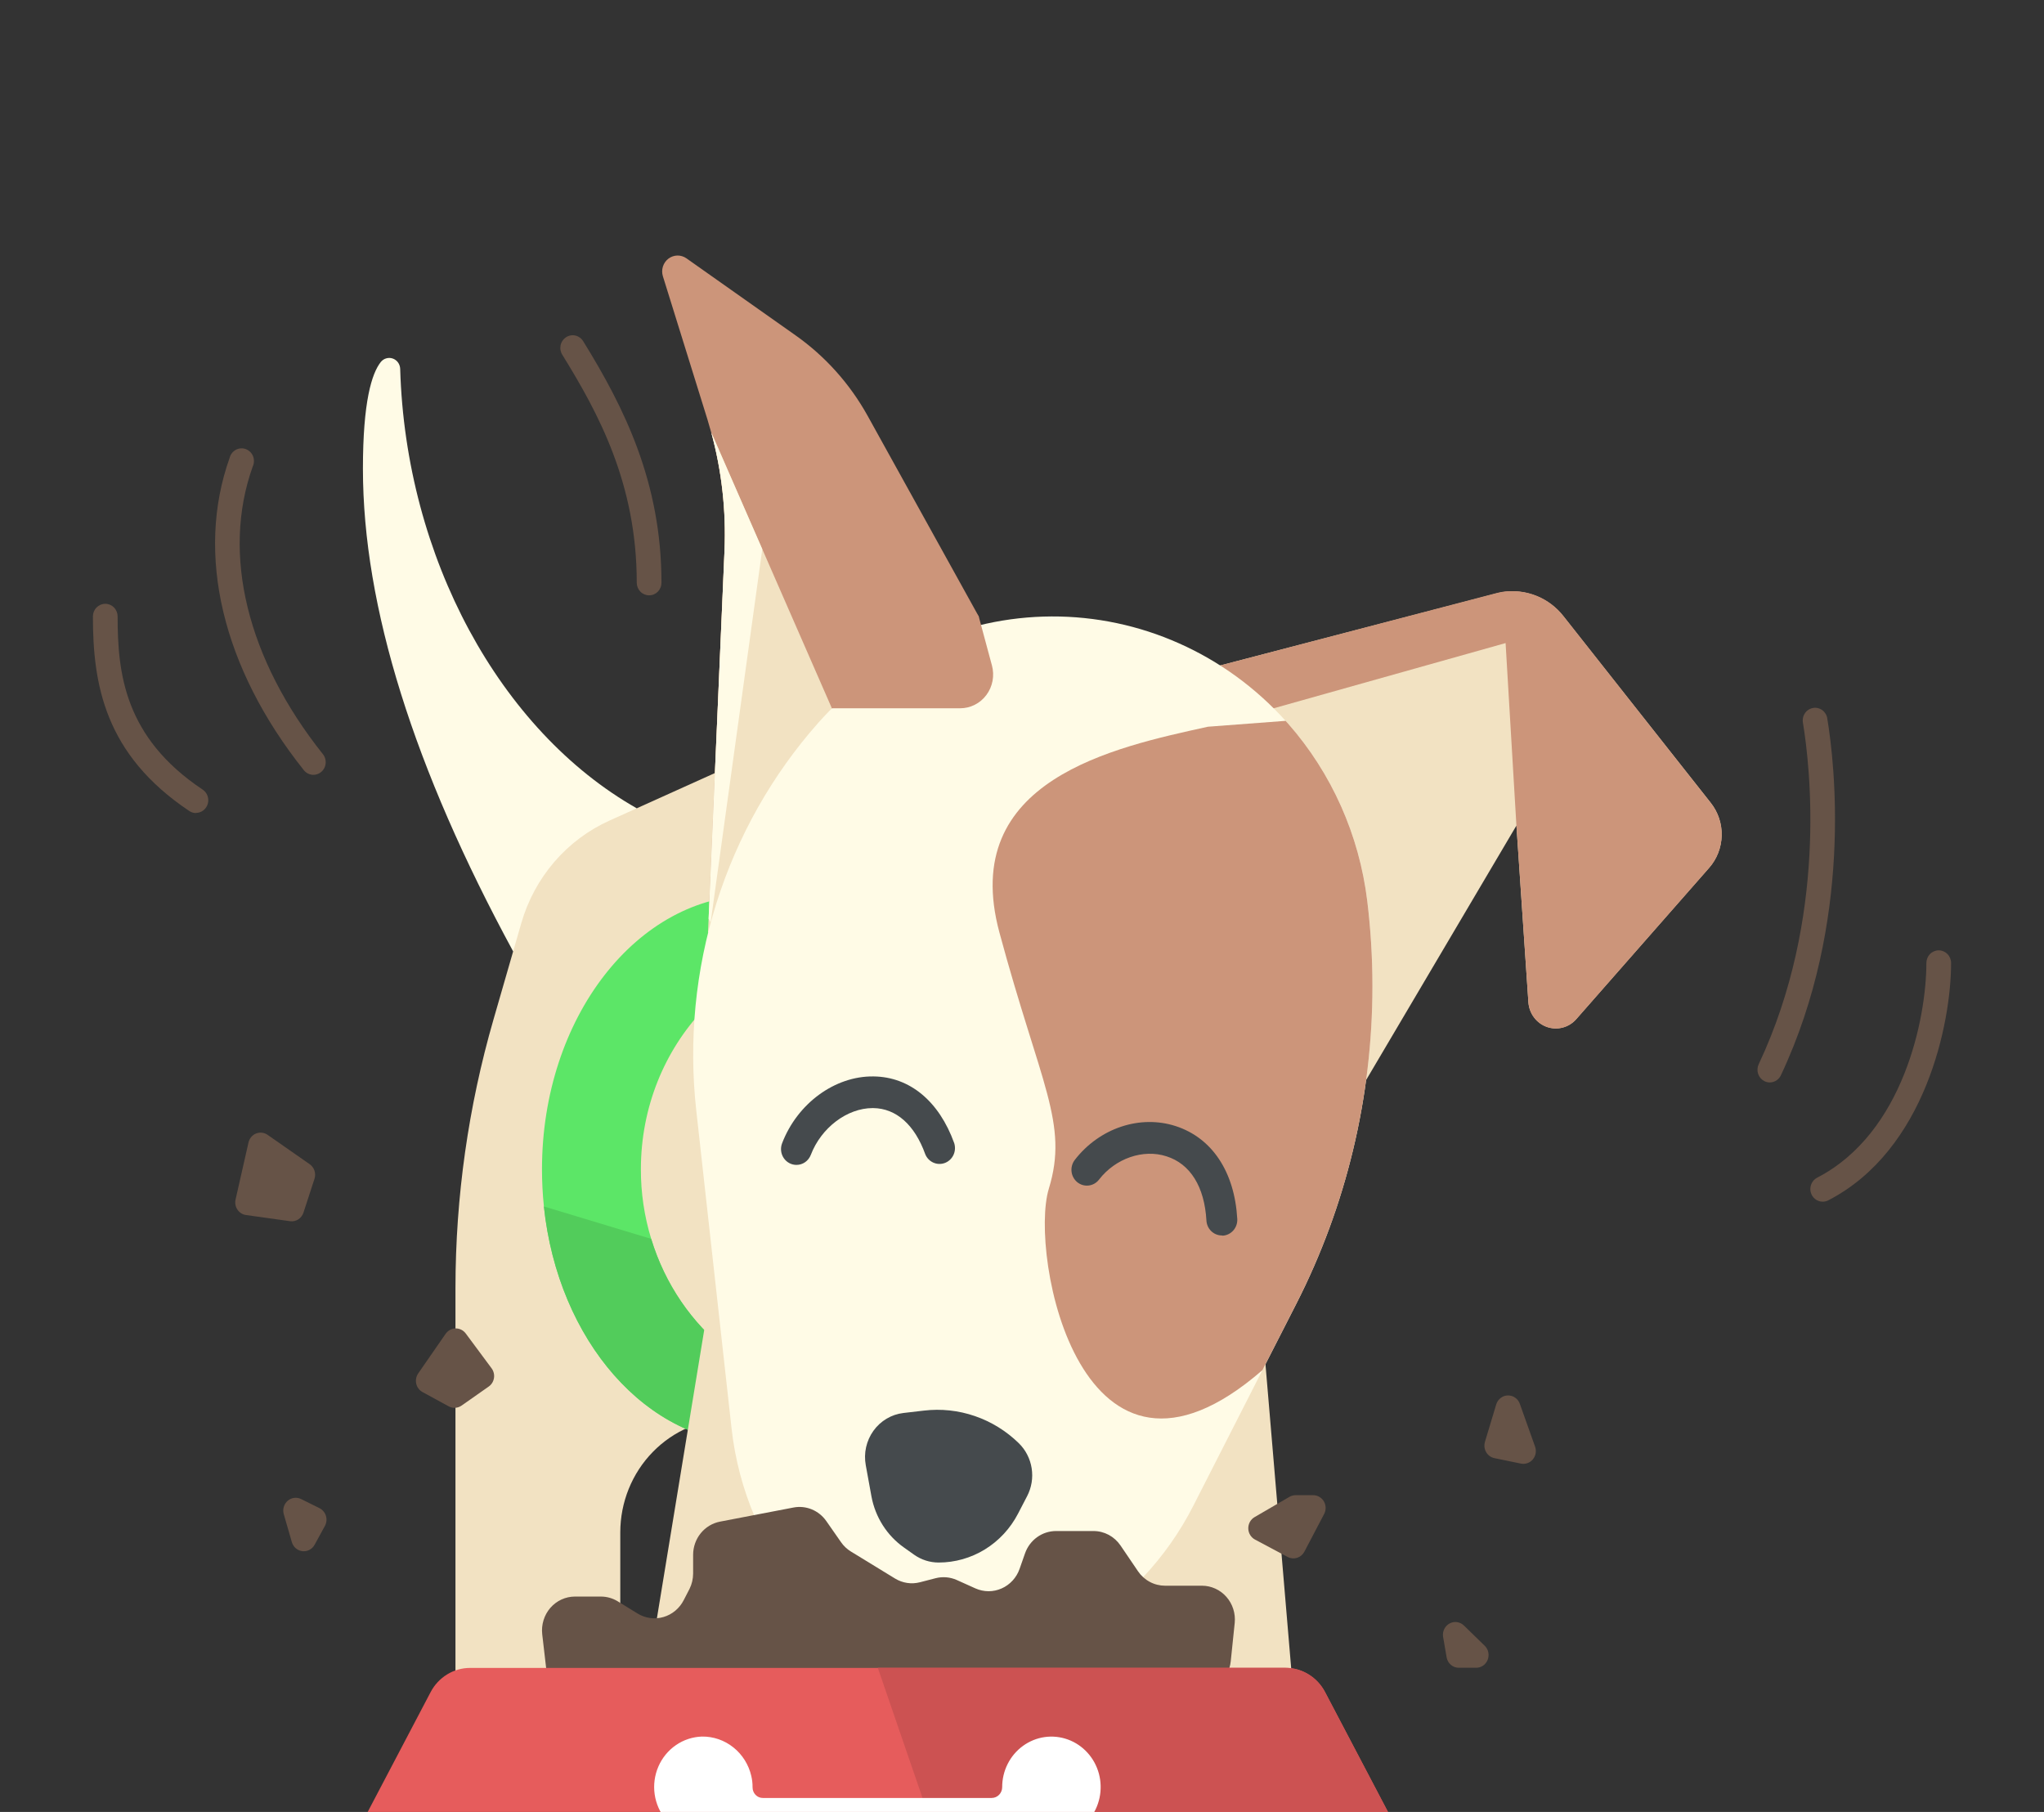 <svg width="88" height="78" viewBox="0 0 88 78" fill="none" xmlns="http://www.w3.org/2000/svg">
<rect x="0" y="0" width="88" height="78" fill="#333333" stroke="none"/>
<path d="M73.583 37.355L67.864 43.867C67.709 44.044 67.506 44.171 67.281 44.231C67.055 44.291 66.818 44.281 66.598 44.204C66.378 44.126 66.185 43.984 66.044 43.794C65.902 43.605 65.818 43.377 65.802 43.139L65.287 35.538L58.815 46.494L51.627 33.173L52.106 30.758L52.531 28.647L64.427 25.546C64.515 25.523 64.605 25.505 64.693 25.491C65.179 25.414 65.676 25.469 66.134 25.651C66.593 25.833 66.997 26.134 67.306 26.526L73.655 34.565C73.969 34.963 74.135 35.462 74.121 35.974C74.108 36.485 73.917 36.975 73.583 37.355Z" fill="#F2E2C2"/>
<path d="M73.655 34.564L67.306 26.514C67.01 26.139 66.627 25.847 66.192 25.664L66.162 25.652L66.063 25.615L65.989 25.588L65.88 25.555L65.812 25.536L65.693 25.508L65.632 25.495C65.589 25.487 65.547 25.481 65.504 25.475L65.447 25.466L65.312 25.453H65.26C65.212 25.453 65.165 25.453 65.118 25.453H65.073H64.917H64.883C64.819 25.453 64.755 25.466 64.692 25.476C64.604 25.491 64.515 25.508 64.427 25.532L52.531 28.646L52.105 30.757L54.83 30.492L64.82 27.683L65.286 35.539L65.802 43.147C65.818 43.385 65.902 43.613 66.043 43.802C66.185 43.991 66.378 44.134 66.598 44.211C66.818 44.289 67.055 44.298 67.28 44.238C67.506 44.178 67.709 44.052 67.864 43.874L73.583 37.363C73.919 36.982 74.111 36.491 74.125 35.977C74.138 35.464 73.971 34.962 73.655 34.564Z" fill="#CC957A"/>
<path d="M27.414 34.796C21.52 31.451 17.464 23.995 17.229 15.875C17.225 15.777 17.193 15.682 17.136 15.603C17.079 15.525 17 15.466 16.909 15.434C16.819 15.402 16.721 15.4 16.629 15.427C16.537 15.453 16.455 15.508 16.394 15.584C16.004 16.076 15.625 17.292 15.625 20.175C15.625 26.129 17.829 33.099 22.093 40.957" fill="#FFFBE6"/>
<path d="M30.779 33.278L26.238 35.326C25.33 35.734 24.52 36.341 23.865 37.103C23.209 37.866 22.724 38.766 22.443 39.741L21.247 43.884C20.163 47.635 19.612 51.527 19.609 55.44V75.272H26.705V65.969C26.705 64.669 27.208 63.423 28.105 62.504C29.001 61.585 30.217 61.068 31.485 61.068L34.274 58.21L32.47 32.81L30.779 33.278Z" fill="#F2E2C2"/>
<path d="M42.138 26.537V31.355L36.54 38.291L35.752 39.266L30.482 40.139L31.192 23.701C31.264 21.991 31.072 20.279 30.624 18.631C30.571 18.437 30.515 18.245 30.455 18.049L28.539 11.891C28.497 11.755 28.497 11.61 28.54 11.474C28.583 11.338 28.666 11.22 28.777 11.135C28.889 11.05 29.024 11.003 29.163 11C29.302 10.998 29.438 11.04 29.552 11.12L34.252 14.437C35.531 15.339 36.593 16.526 37.359 17.909L42.138 26.537Z" fill="#CC957A"/>
<path d="M36.756 60.055C37.096 60.055 37.437 60.035 37.775 59.995C36.283 61.35 34.464 62.146 32.499 62.146C27.857 62.146 24.021 57.701 23.417 51.935C23.361 51.404 23.334 50.869 23.334 50.335C23.334 43.816 27.437 38.531 32.497 38.531C34.463 38.531 36.282 39.327 37.773 40.683C37.435 40.643 37.095 40.623 36.754 40.623C31.694 40.623 27.592 44.97 27.592 50.335C27.589 51.351 27.739 52.361 28.036 53.33C29.222 57.232 32.679 60.055 36.756 60.055Z" fill="#5CE667"/>
<path d="M37.773 59.996C36.282 61.35 34.462 62.146 32.497 62.146C27.855 62.146 24.02 57.702 23.415 51.935L28.035 53.331C29.222 57.234 32.679 60.057 36.755 60.057C37.096 60.057 37.435 60.036 37.773 59.996Z" fill="#52CC5B"/>
<path d="M30.896 53.732L27.408 74.99H36.142L34.224 56.624L30.896 53.732Z" fill="#F2E2C2"/>
<path d="M54.352 57.19L55.974 76.362H44.799V67.271L54.352 57.19Z" fill="#F2E2C2"/>
<path d="M36.54 38.292L35.752 39.266L30.482 40.139L30.508 39.547L31.193 23.691C31.265 21.981 31.074 20.27 30.625 18.621L32.816 23.633L35.815 30.491L36.54 38.292Z" fill="#F2E2C2"/>
<path d="M59.087 42.453C59.086 47.216 57.961 51.907 55.808 56.128L54.352 58.98L51.372 64.828C50.215 67.098 48.44 68.975 46.263 70.231L45.576 70.627C43.805 71.648 41.744 72.012 39.741 71.657C37.738 71.303 35.916 70.251 34.582 68.679C32.866 66.656 31.79 64.148 31.495 61.485L29.977 47.811C29.642 44.806 29.938 41.762 30.843 38.883C31.749 36.005 33.243 33.357 35.227 31.118C36.5 29.682 38.05 28.534 39.78 27.745C41.509 26.956 43.379 26.545 45.272 26.537C47.164 26.529 49.038 26.925 50.773 27.7C52.509 28.474 54.068 29.61 55.352 31.035C55.391 31.076 55.428 31.117 55.463 31.157C57.335 33.285 58.524 35.95 58.868 38.793C59.016 40.007 59.089 41.23 59.087 42.453Z" fill="#FFFBE6"/>
<path d="M59.087 42.454C59.087 47.216 57.962 51.908 55.808 56.128L54.352 58.981C46.525 65.783 44.294 53.991 45.155 51.172C46.017 48.352 44.801 46.719 43.027 40.139C41.253 33.559 47.993 32.17 52.004 31.284L55.348 31.031C55.387 31.072 55.424 31.113 55.459 31.153C57.331 33.281 58.52 35.946 58.865 38.789C59.013 40.005 59.088 41.229 59.087 42.454Z" fill="#CC957A"/>
<path d="M37.518 64.415L37.274 63.076C37.227 62.819 37.231 62.554 37.288 62.298C37.346 62.043 37.453 61.802 37.605 61.591C37.757 61.38 37.949 61.203 38.171 61.072C38.392 60.94 38.637 60.857 38.892 60.827L39.774 60.724C40.514 60.636 41.264 60.716 41.97 60.959C42.676 61.201 43.322 61.6 43.861 62.126C44.156 62.414 44.351 62.793 44.416 63.205C44.481 63.617 44.412 64.039 44.22 64.407L43.827 65.164C43.497 65.798 43.005 66.329 42.403 66.699C41.801 67.069 41.113 67.264 40.411 67.264C40.034 67.264 39.665 67.147 39.354 66.927L38.919 66.618C38.187 66.102 37.683 65.31 37.518 64.415Z" fill="#454A4D"/>
<path d="M52.602 53.184C52.433 53.184 52.27 53.117 52.147 52.998C52.023 52.878 51.949 52.715 51.94 52.541C51.857 51.087 51.247 50.102 50.22 49.777C49.217 49.452 48.022 49.865 47.316 50.78C47.262 50.85 47.195 50.909 47.119 50.952C47.042 50.996 46.958 51.024 46.871 51.034C46.785 51.045 46.697 51.037 46.612 51.013C46.528 50.989 46.45 50.947 46.381 50.892C46.313 50.836 46.255 50.767 46.213 50.689C46.17 50.611 46.143 50.525 46.133 50.435C46.123 50.346 46.13 50.256 46.154 50.17C46.178 50.084 46.218 50.003 46.272 49.933C47.331 48.563 49.077 47.976 50.621 48.478C52.182 48.986 53.153 50.442 53.268 52.473C53.278 52.654 53.218 52.831 53.1 52.966C52.983 53.101 52.818 53.182 52.642 53.193L52.602 53.184Z" fill="#454A4D"/>
<path d="M34.29 50.147C34.181 50.147 34.075 50.12 33.979 50.068C33.883 50.016 33.801 49.941 33.74 49.849C33.679 49.758 33.641 49.652 33.629 49.542C33.617 49.432 33.631 49.32 33.671 49.217C34.325 47.505 35.941 46.316 37.605 46.338C39.166 46.354 40.431 47.403 41.083 49.214C41.135 49.382 41.123 49.563 41.048 49.722C40.973 49.88 40.841 50.002 40.68 50.063C40.519 50.124 40.341 50.119 40.184 50.049C40.026 49.979 39.901 49.849 39.835 49.687C39.378 48.417 38.581 47.711 37.592 47.701H37.571C36.472 47.701 35.355 48.545 34.908 49.715C34.859 49.842 34.774 49.951 34.664 50.029C34.554 50.106 34.423 50.147 34.29 50.147Z" fill="#454A4D"/>
<path d="M35.813 30.49H41.332C41.552 30.491 41.769 30.44 41.966 30.34C42.163 30.241 42.335 30.096 42.468 29.916C42.601 29.737 42.691 29.529 42.733 29.307C42.773 29.086 42.764 28.858 42.704 28.641L42.137 26.536L36.815 20.035L35.813 30.49Z" fill="#CC957A"/>
<path d="M32.818 23.641L30.596 39.705L30.508 39.551L31.193 23.695C31.266 21.985 31.074 20.274 30.626 18.625L32.818 23.641Z" fill="#FFFBE6"/>
<path d="M23.512 71.795L23.344 70.351C23.321 70.147 23.341 69.941 23.401 69.746C23.461 69.55 23.561 69.37 23.693 69.217C23.826 69.064 23.989 68.941 24.171 68.857C24.353 68.773 24.551 68.729 24.751 68.729H25.867C26.125 68.729 26.379 68.8 26.6 68.937L27.451 69.46C27.617 69.562 27.802 69.627 27.994 69.653C28.186 69.679 28.381 69.664 28.567 69.609C28.753 69.555 28.926 69.462 29.076 69.336C29.226 69.21 29.349 69.055 29.438 68.879L29.685 68.401C29.787 68.196 29.84 67.969 29.841 67.738V66.929C29.842 66.591 29.957 66.264 30.168 66.004C30.379 65.743 30.672 65.567 30.996 65.504L34.162 64.896C34.427 64.845 34.7 64.873 34.95 64.976C35.2 65.079 35.416 65.253 35.574 65.478L36.208 66.387C36.321 66.55 36.466 66.687 36.634 66.79L38.535 67.953C38.858 68.15 39.244 68.208 39.608 68.113L40.276 67.94C40.581 67.861 40.903 67.887 41.192 68.016L41.996 68.378C42.174 68.457 42.366 68.498 42.56 68.499C42.754 68.499 42.946 68.458 43.124 68.379C43.302 68.301 43.462 68.185 43.595 68.04C43.728 67.896 43.831 67.724 43.896 67.537L44.13 66.87C44.229 66.588 44.41 66.345 44.649 66.173C44.887 66.001 45.172 65.909 45.463 65.908H47.079C47.308 65.908 47.532 65.965 47.735 66.073C47.937 66.182 48.111 66.339 48.242 66.531L48.994 67.639C49.124 67.831 49.298 67.988 49.5 68.096C49.703 68.205 49.928 68.261 50.156 68.262H51.749C51.947 68.262 52.143 68.305 52.324 68.388C52.505 68.47 52.667 68.591 52.8 68.742C52.933 68.892 53.033 69.07 53.095 69.263C53.157 69.456 53.178 69.66 53.158 69.862L52.987 71.514C52.968 71.701 52.914 71.882 52.828 72.047L52.028 73.593C51.907 73.826 51.727 74.02 51.507 74.156C51.286 74.292 51.034 74.364 50.777 74.364H25.093C24.752 74.364 24.422 74.237 24.165 74.008C23.907 73.779 23.739 73.462 23.691 73.116L23.512 71.795Z" fill="#665347"/>
<path d="M60.726 86H14.859C14.525 86.001 14.197 85.912 13.907 85.744C13.617 85.576 13.374 85.334 13.203 85.04C13.031 84.747 12.937 84.414 12.928 84.072C12.92 83.73 12.998 83.392 13.156 83.091L18.54 72.841C18.705 72.526 18.951 72.263 19.251 72.079C19.551 71.896 19.893 71.8 20.242 71.801H55.343C55.692 71.8 56.034 71.897 56.334 72.08C56.634 72.263 56.88 72.526 57.045 72.841L62.429 83.091C62.586 83.392 62.664 83.73 62.656 84.072C62.647 84.413 62.553 84.747 62.381 85.04C62.21 85.333 61.967 85.575 61.677 85.743C61.387 85.912 61.06 86 60.726 86Z" fill="#E65C5C"/>
<path d="M60.727 86H42.671L37.792 71.795H55.343C55.692 71.794 56.034 71.891 56.334 72.074C56.634 72.257 56.88 72.52 57.046 72.835L62.429 83.085C62.588 83.387 62.667 83.725 62.659 84.067C62.651 84.41 62.557 84.744 62.385 85.038C62.214 85.332 61.971 85.575 61.68 85.744C61.389 85.912 61.061 86.001 60.727 86Z" fill="#CC5252"/>
<path d="M13.49 33.355C13.412 33.355 13.335 33.336 13.264 33.302C13.194 33.267 13.131 33.218 13.082 33.156C9.571 28.752 8.409 23.853 9.886 19.711C9.904 19.637 9.938 19.568 9.984 19.508C10.03 19.448 10.088 19.399 10.154 19.363C10.22 19.328 10.292 19.307 10.367 19.302C10.441 19.297 10.516 19.308 10.585 19.334C10.655 19.361 10.719 19.402 10.773 19.455C10.826 19.509 10.868 19.573 10.896 19.643C10.923 19.714 10.936 19.791 10.933 19.867C10.93 19.943 10.912 20.018 10.879 20.087C9.534 23.856 10.639 28.368 13.902 32.465C13.966 32.544 14.007 32.641 14.019 32.744C14.031 32.846 14.015 32.95 13.972 33.044C13.929 33.137 13.861 33.216 13.775 33.271C13.69 33.326 13.591 33.355 13.49 33.355Z" fill="#665347"/>
<path d="M8.435 35.001C8.334 35 8.235 34.969 8.151 34.913C4.502 32.477 4 29.45 4 26.538C4 26.393 4.056 26.254 4.156 26.152C4.256 26.05 4.391 25.992 4.532 25.992C4.673 25.992 4.809 26.05 4.908 26.152C5.008 26.254 5.064 26.393 5.064 26.538C5.064 28.964 5.348 31.74 8.724 33.99C8.82 34.054 8.894 34.148 8.934 34.258C8.974 34.367 8.978 34.488 8.946 34.6C8.915 34.713 8.848 34.812 8.757 34.883C8.666 34.954 8.555 34.993 8.44 34.994L8.435 35.001Z" fill="#665347"/>
<path d="M27.946 25.628C27.805 25.628 27.669 25.571 27.57 25.469C27.47 25.366 27.414 25.227 27.414 25.083C27.414 20.818 25.763 17.788 24.215 15.282C24.175 15.222 24.148 15.154 24.134 15.082C24.12 15.01 24.121 14.937 24.135 14.865C24.15 14.793 24.178 14.726 24.219 14.666C24.26 14.606 24.312 14.555 24.372 14.516C24.433 14.477 24.5 14.451 24.57 14.439C24.64 14.427 24.712 14.43 24.782 14.447C24.851 14.464 24.916 14.496 24.973 14.539C25.031 14.583 25.079 14.638 25.115 14.701C26.862 17.527 28.478 20.745 28.478 25.083C28.478 25.154 28.465 25.226 28.438 25.292C28.411 25.358 28.372 25.418 28.323 25.469C28.273 25.52 28.214 25.56 28.15 25.587C28.085 25.615 28.016 25.628 27.946 25.628Z" fill="#665347"/>
<path d="M76.195 46.597C76.115 46.597 76.036 46.578 75.964 46.542C75.837 46.479 75.74 46.367 75.694 46.231C75.647 46.094 75.655 45.945 75.716 45.815C78.695 39.489 77.928 32.972 77.623 31.122C77.609 31.05 77.609 30.977 77.623 30.905C77.637 30.834 77.665 30.766 77.706 30.706C77.746 30.645 77.798 30.594 77.858 30.555C77.918 30.515 77.985 30.489 78.055 30.477C78.125 30.464 78.197 30.466 78.266 30.483C78.336 30.5 78.401 30.531 78.459 30.574C78.516 30.617 78.564 30.672 78.601 30.734C78.638 30.797 78.662 30.866 78.671 30.939C78.989 32.866 79.787 39.667 76.675 46.283C76.632 46.376 76.564 46.455 76.479 46.511C76.394 46.566 76.296 46.596 76.195 46.597Z" fill="#665347"/>
<path d="M78.473 51.73C78.353 51.73 78.237 51.689 78.142 51.613C78.048 51.537 77.982 51.431 77.954 51.311C77.927 51.192 77.939 51.066 77.99 50.955C78.04 50.843 78.126 50.753 78.233 50.697C81.954 48.777 82.936 43.812 82.936 41.456C82.936 41.311 82.992 41.172 83.091 41.07C83.191 40.968 83.327 40.91 83.468 40.91C83.609 40.91 83.744 40.968 83.844 41.07C83.944 41.172 84 41.311 84 41.456C84 44.045 82.896 49.512 78.713 51.672C78.638 51.71 78.556 51.73 78.473 51.73Z" fill="#665347"/>
<path d="M12.216 65.179L12.565 66.385C12.595 66.489 12.654 66.581 12.735 66.65C12.816 66.72 12.915 66.763 13.019 66.775C13.124 66.787 13.23 66.767 13.324 66.718C13.417 66.668 13.495 66.591 13.546 66.497L13.989 65.687C14.024 65.621 14.046 65.549 14.054 65.475C14.062 65.401 14.054 65.326 14.032 65.254C14.011 65.183 13.975 65.117 13.927 65.06C13.88 65.003 13.822 64.957 13.756 64.924L12.966 64.532C12.872 64.485 12.768 64.468 12.665 64.481C12.562 64.494 12.465 64.537 12.386 64.606C12.307 64.674 12.249 64.765 12.218 64.867C12.188 64.968 12.188 65.077 12.216 65.179Z" fill="#665347"/>
<path d="M10.698 49.184L10.142 51.636C10.125 51.711 10.123 51.788 10.137 51.863C10.151 51.938 10.18 52.01 10.223 52.072C10.265 52.136 10.32 52.189 10.383 52.229C10.447 52.269 10.518 52.295 10.592 52.305L12.485 52.57C12.609 52.588 12.735 52.561 12.841 52.493C12.948 52.425 13.027 52.321 13.066 52.199L13.54 50.744C13.577 50.631 13.576 50.508 13.539 50.394C13.501 50.281 13.428 50.183 13.332 50.116L11.521 48.853C11.449 48.803 11.366 48.771 11.28 48.761C11.193 48.751 11.106 48.763 11.024 48.795C10.943 48.828 10.871 48.88 10.814 48.948C10.758 49.016 10.718 49.096 10.698 49.184Z" fill="#665347"/>
<path d="M62.129 70.461C62.182 70.787 62.238 71.101 62.281 71.344C62.303 71.471 62.367 71.586 62.464 71.668C62.56 71.751 62.681 71.796 62.807 71.795H63.552C63.659 71.795 63.764 71.762 63.852 71.701C63.941 71.639 64.009 71.552 64.049 71.45C64.089 71.348 64.098 71.237 64.076 71.129C64.053 71.022 64 70.924 63.922 70.848L63.026 69.975C62.944 69.896 62.841 69.845 62.73 69.829C62.619 69.814 62.506 69.834 62.407 69.888C62.307 69.942 62.227 70.026 62.178 70.129C62.128 70.231 62.111 70.348 62.129 70.461Z" fill="#665347"/>
<path d="M64.417 60.457L63.931 62.069C63.909 62.143 63.903 62.22 63.911 62.296C63.92 62.373 63.945 62.446 63.983 62.513C64.022 62.579 64.073 62.636 64.134 62.68C64.196 62.724 64.265 62.755 64.339 62.77L65.481 63.005C65.574 63.024 65.671 63.017 65.761 62.985C65.851 62.953 65.931 62.897 65.993 62.823C66.055 62.749 66.097 62.66 66.114 62.564C66.131 62.468 66.122 62.369 66.09 62.277L65.433 60.431C65.394 60.323 65.324 60.23 65.231 60.166C65.138 60.101 65.028 60.068 64.916 60.071C64.803 60.073 64.695 60.112 64.606 60.182C64.516 60.251 64.45 60.347 64.417 60.457Z" fill="#665347"/>
<path d="M54.034 66.277L55.439 67.025C55.563 67.091 55.709 67.104 55.843 67.062C55.977 67.019 56.09 66.924 56.157 66.797L57.008 65.174C57.052 65.091 57.074 64.997 57.072 64.902C57.07 64.807 57.044 64.714 56.997 64.632C56.949 64.551 56.882 64.484 56.801 64.437C56.721 64.39 56.63 64.365 56.537 64.365H55.779C55.687 64.365 55.596 64.39 55.515 64.436L54.013 65.309C53.928 65.358 53.859 65.43 53.811 65.516C53.764 65.603 53.74 65.7 53.742 65.799C53.744 65.899 53.772 65.995 53.824 66.079C53.875 66.163 53.948 66.232 54.034 66.277Z" fill="#665347"/>
<path d="M19.183 57.422L18.005 59.123C17.961 59.187 17.931 59.26 17.916 59.337C17.902 59.413 17.903 59.492 17.921 59.568C17.938 59.644 17.972 59.716 18.018 59.777C18.065 59.839 18.124 59.89 18.191 59.926L19.317 60.54C19.403 60.587 19.501 60.609 19.598 60.604C19.696 60.598 19.791 60.565 19.872 60.508L21.041 59.688C21.101 59.646 21.152 59.592 21.191 59.529C21.23 59.465 21.256 59.395 21.267 59.321C21.279 59.248 21.275 59.172 21.257 59.1C21.239 59.028 21.207 58.96 21.163 58.901L20.052 57.404C20.001 57.335 19.934 57.279 19.858 57.241C19.782 57.203 19.698 57.184 19.613 57.186C19.528 57.187 19.445 57.21 19.37 57.251C19.296 57.292 19.232 57.35 19.183 57.422Z" fill="#665347"/>
<path d="M46.903 78.313C47.119 78.044 47.269 77.725 47.34 77.384C47.411 77.043 47.401 76.69 47.311 76.353C47.22 76.017 47.053 75.708 46.821 75.453C46.59 75.197 46.302 75.002 45.982 74.885C45.661 74.767 45.318 74.73 44.981 74.777C44.644 74.824 44.323 74.954 44.045 75.155C43.767 75.356 43.54 75.622 43.384 75.932C43.228 76.241 43.146 76.585 43.147 76.934C43.147 77.057 43.099 77.176 43.014 77.263C42.929 77.35 42.813 77.399 42.693 77.399H32.842C32.783 77.399 32.726 77.388 32.672 77.365C32.618 77.341 32.569 77.308 32.528 77.265C32.487 77.223 32.455 77.172 32.433 77.117C32.411 77.062 32.4 77.002 32.4 76.943C32.402 76.778 32.383 76.615 32.346 76.455C32.234 75.966 31.961 75.531 31.574 75.222C31.187 74.912 30.708 74.748 30.218 74.756C29.819 74.769 29.431 74.896 29.1 75.125C28.768 75.353 28.507 75.673 28.345 76.047C28.183 76.421 28.128 76.834 28.185 77.24C28.243 77.644 28.411 78.025 28.67 78.336C28.798 78.498 28.866 78.702 28.862 78.911C28.858 79.119 28.782 79.32 28.647 79.477C28.431 79.746 28.281 80.064 28.21 80.405C28.139 80.746 28.149 81.1 28.239 81.436C28.33 81.772 28.497 82.081 28.729 82.337C28.96 82.592 29.248 82.787 29.568 82.905C29.889 83.022 30.232 83.059 30.569 83.012C30.906 82.965 31.227 82.836 31.505 82.635C31.783 82.434 32.01 82.168 32.166 81.858C32.322 81.548 32.404 81.204 32.403 80.856C32.403 80.796 32.403 80.736 32.403 80.678C32.398 80.616 32.405 80.552 32.424 80.493C32.443 80.433 32.475 80.378 32.516 80.331C32.557 80.285 32.607 80.247 32.663 80.222C32.72 80.196 32.78 80.183 32.842 80.182H42.725C42.787 80.183 42.847 80.196 42.904 80.222C42.96 80.247 43.01 80.285 43.051 80.331C43.092 80.378 43.124 80.433 43.143 80.493C43.162 80.552 43.169 80.616 43.164 80.678C43.151 80.833 43.155 80.989 43.175 81.142C43.246 81.689 43.517 82.189 43.934 82.538C44.351 82.888 44.882 83.062 45.419 83.025C45.956 82.988 46.46 82.743 46.827 82.339C47.194 81.935 47.398 81.403 47.397 80.851C47.397 80.335 47.218 79.837 46.89 79.445C46.764 79.284 46.695 79.083 46.698 78.876C46.7 78.67 46.773 78.471 46.903 78.313Z" fill="white"/>
</svg>
